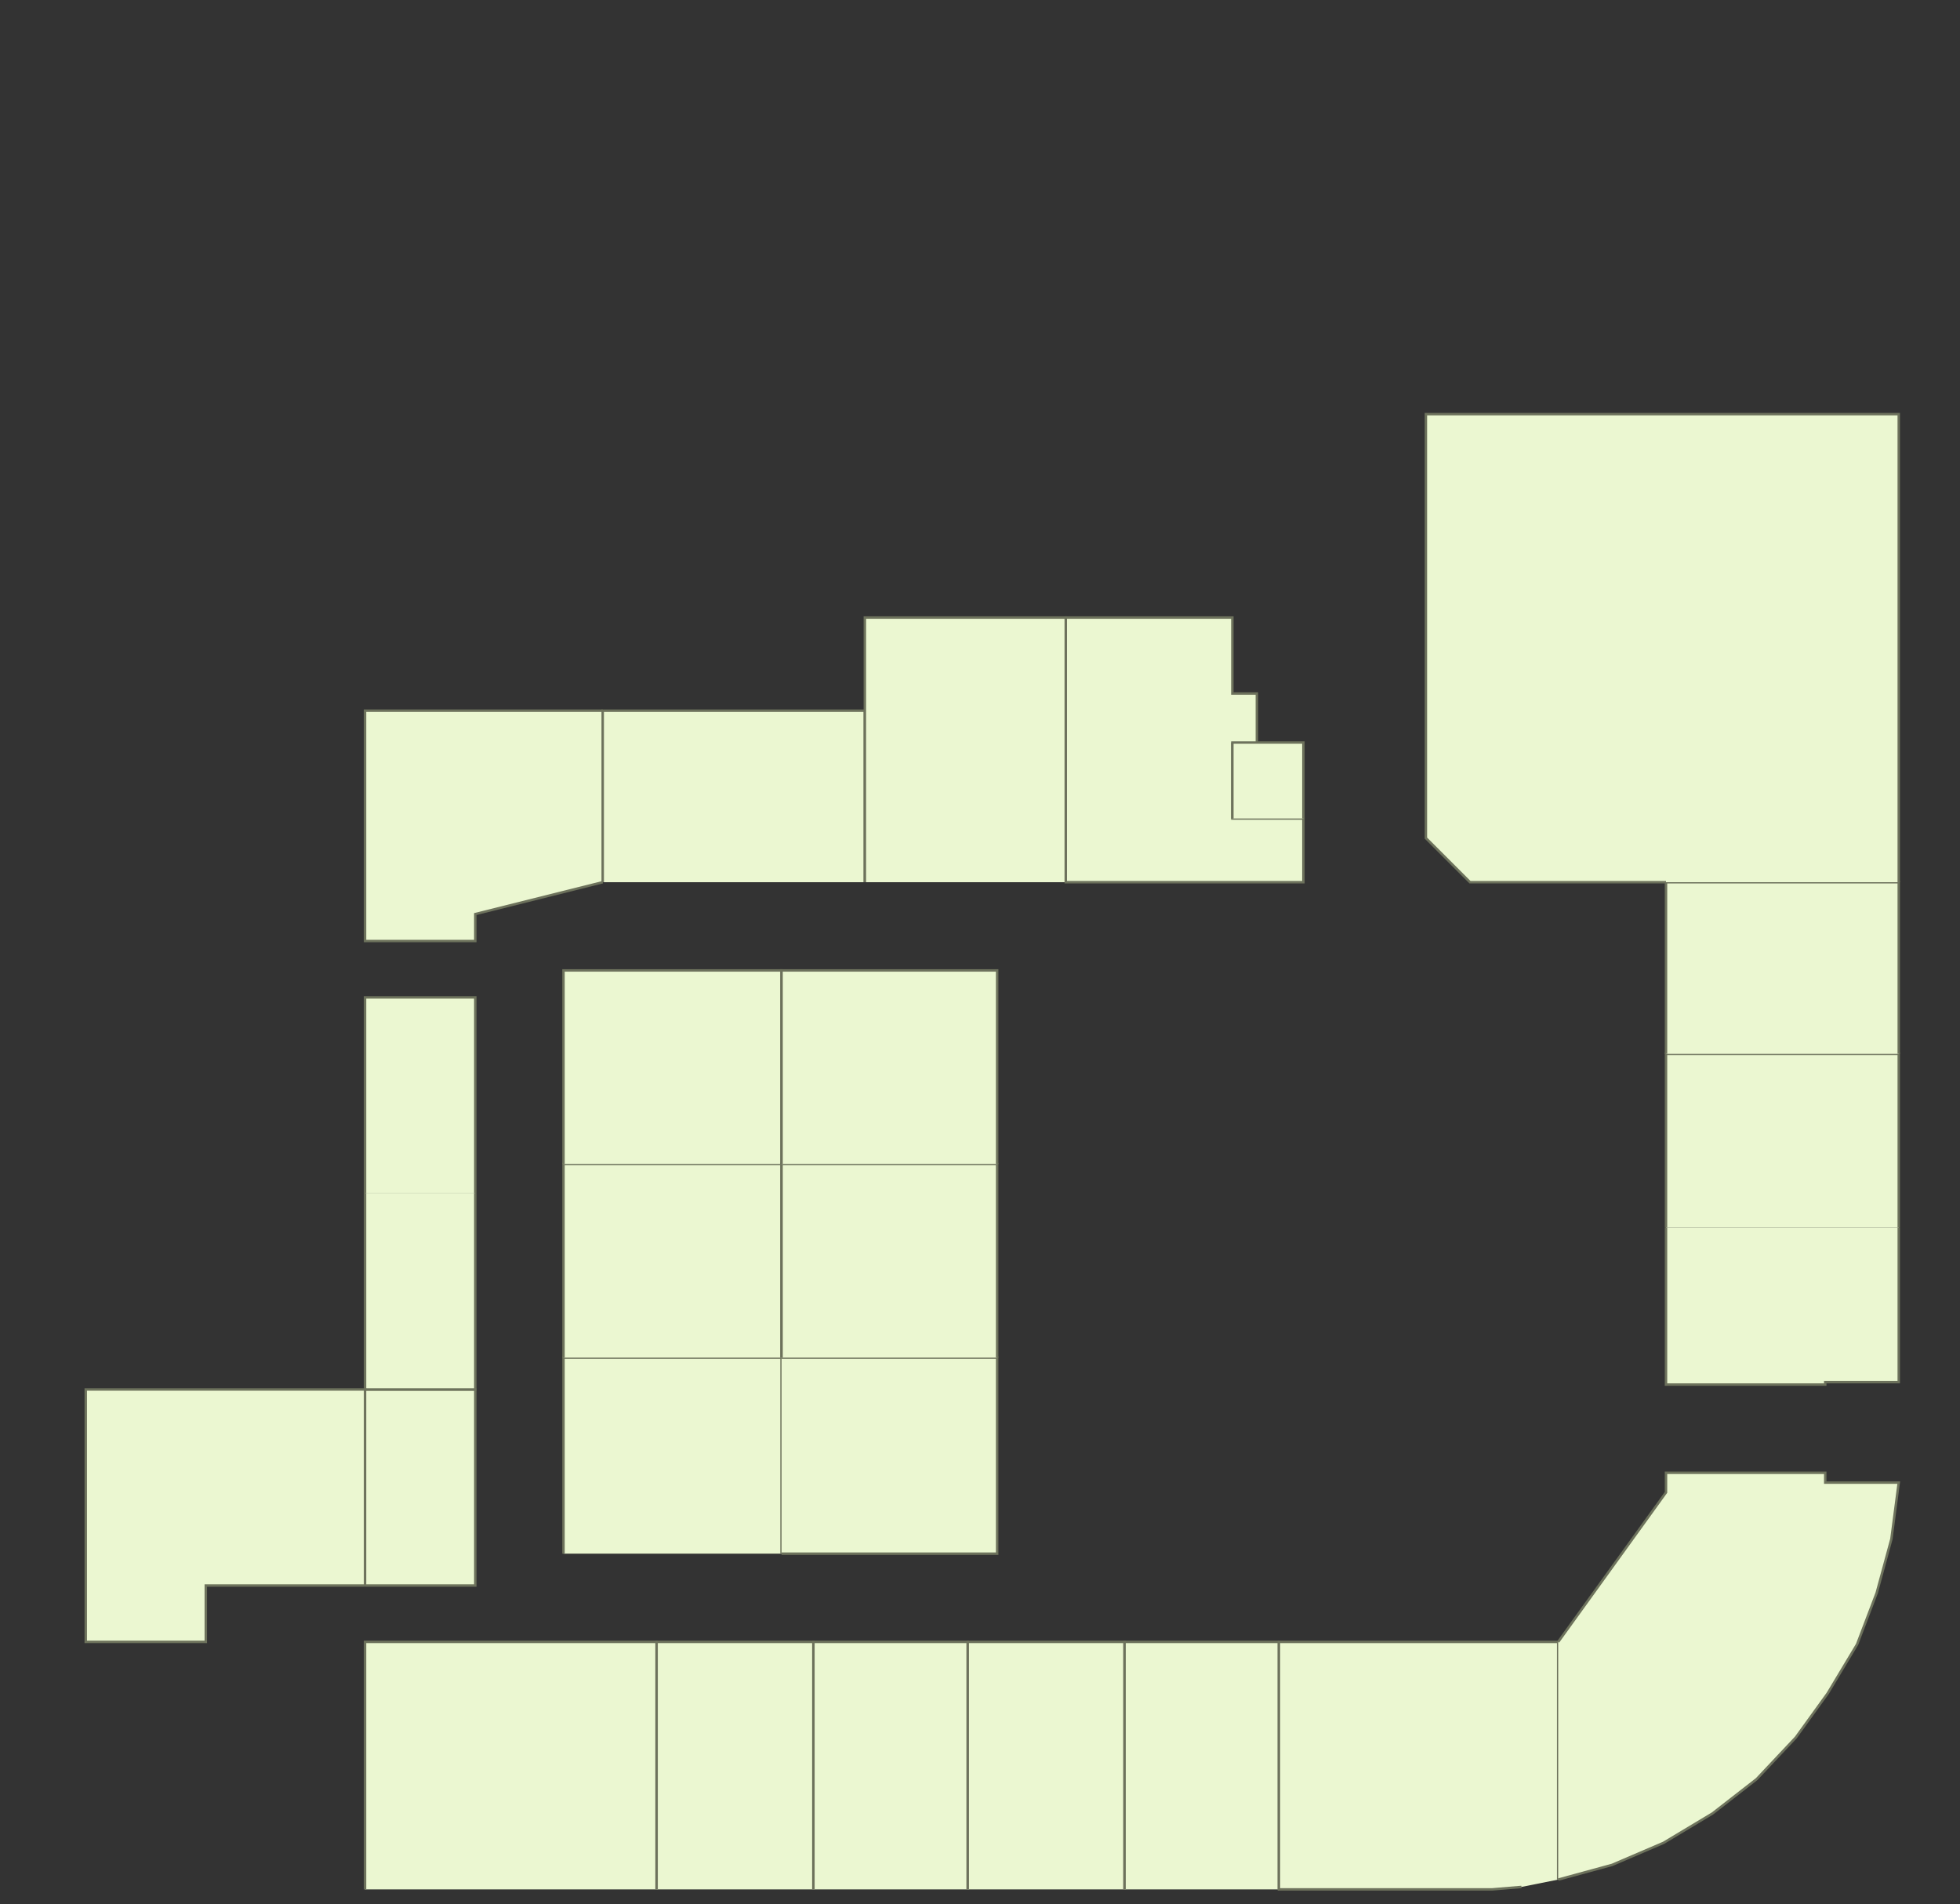 <?xml version="1.0" encoding="utf-8" ?>
<svg baseProfile="full" height="777" version="1.1" width="800" xmlns="http://www.w3.org/2000/svg" xmlns:ev="http://www.w3.org/2001/xml-events" xmlns:xlink="http://www.w3.org/1999/xlink"><rect width="100%" height="100%" fill="#333333" stroke="none"/><defs /><g id="4A01" stroke="red"><polyline fill="#ebf7d1" points="149,771 149,670 268,670 268,771" stroke="#6d725c" /></g><g id="4A02" stroke="red"><polyline fill="#ebf7d1" points="268,771 268,670 332,670 332,771" stroke="#6d725c" /></g><g id="4A03" stroke="red"><polyline fill="#ebf7d1" points="149,567 194,567 194,647 149,647" stroke="#6d725c" /></g><g id="4A04" stroke="red"><polyline fill="#ebf7d1" points="230,634 230,554 319,554 319,634" stroke="#6d725c" /></g><g id="4A06" stroke="red"><polyline fill="#ebf7d1" points="230,554 230,475 319,475 319,554" stroke="#6d725c" /></g><g id="4A07A" stroke="red"><polyline fill="#ebf7d1" points="149,487 149,407 194,407 194,487" stroke="#6d725c" /></g><g id="4A07B" stroke="red"><polyline fill="#ebf7d1" points="194,487 194,567 149,567 149,487" stroke="#6d725c" /></g><g id="4A08" stroke="red"><polyline fill="#ebf7d1" points="230,475 230,396 319,396 319,475" stroke="#6d725c" /></g><g id="4A09" stroke="red"><polyline fill="#ebf7d1" points="246,360 194,373 194,384 149,384 149,290 246,290 246,290" stroke="#6d725c" /></g><g id="4A10" stroke="red"><polyline fill="#ebf7d1" points="246,360 246,290 353,290 353,360" stroke="#6d725c" /></g><g id="4B01" stroke="red"><polyline fill="#ebf7d1" points="332,771 332,670 395,670 395,771" stroke="#6d725c" /></g><g id="4B02A" stroke="red"><polyline fill="#ebf7d1" points="395,771 395,670 459,670 459,771" stroke="#6d725c" /></g><g id="4B02B" stroke="red"><polyline fill="#ebf7d1" points="459,771 459,670 522,670 522,771" stroke="#6d725c" /></g><g id="4B03" stroke="red"><polyline fill="#ebf7d1" points="319,554 407,554 407,634 319,634" stroke="#6d725c" /></g><g id="4B05" stroke="red"><polyline fill="#ebf7d1" points="319,554 319,475 407,475 407,554" stroke="#6d725c" /></g><g id="4B07" stroke="red"><polyline fill="#ebf7d1" points="319,475 319,396 407,396 407,475" stroke="#6d725c" /></g><g id="4B08" stroke="red"><polyline fill="#ebf7d1" points="503,303 503,334 532,334 532,360 435,360 435,252 503,252 503,283 513,283 513,303" stroke="#6d725c" /></g><g id="4B09" stroke="red"><polyline fill="#ebf7d1" points="353,360 353,290 353,252 400,252 435,252 435,360" stroke="#6d725c" /></g><g id="4B10" stroke="red"><polyline fill="#ebf7d1" points="503,334 503,303 513,303 532,303 532,334" stroke="#6d725c" /></g><g id="4C02" stroke="red"><polyline fill="#ebf7d1" points="621,770 609,771 522,771 522,670 636,670 636,767" stroke="#6d725c" /></g><g id="4D01" stroke="red"><polyline fill="#ebf7d1" points="636,670 680,609 680,601 745,601 745,605 748,605 775,605 772,628 766,650 758,671 746,691 733,709 717,726 699,740 679,752 658,761 636,767" stroke="#6d725c" /></g><g id="4D03" stroke="red"><polyline fill="#ebf7d1" points="775,501 775,564 745,564 745,565 680,565 680,564 680,502 680,501" stroke="#6d725c" /></g><g id="4D05" stroke="red"><polyline fill="#ebf7d1" points="680,501 680,430 775,430 775,501" stroke="#6d725c" /></g><g id="4D07" stroke="red"><polyline fill="#ebf7d1" points="680,430 680,360 775,360 775,430" stroke="#6d725c" /></g><g id="4D09" stroke="red"><polyline fill="#ebf7d1" points="680,360 600,360 582,342 582,169 775,169 775,360" stroke="#6d725c" /></g><g id="4Y01" stroke="red"><polyline fill="#ebf7d1" points="149,647 84,647 84,670 35,670 35,567 149,567 149,647" stroke="#6d725c" /></g></svg>